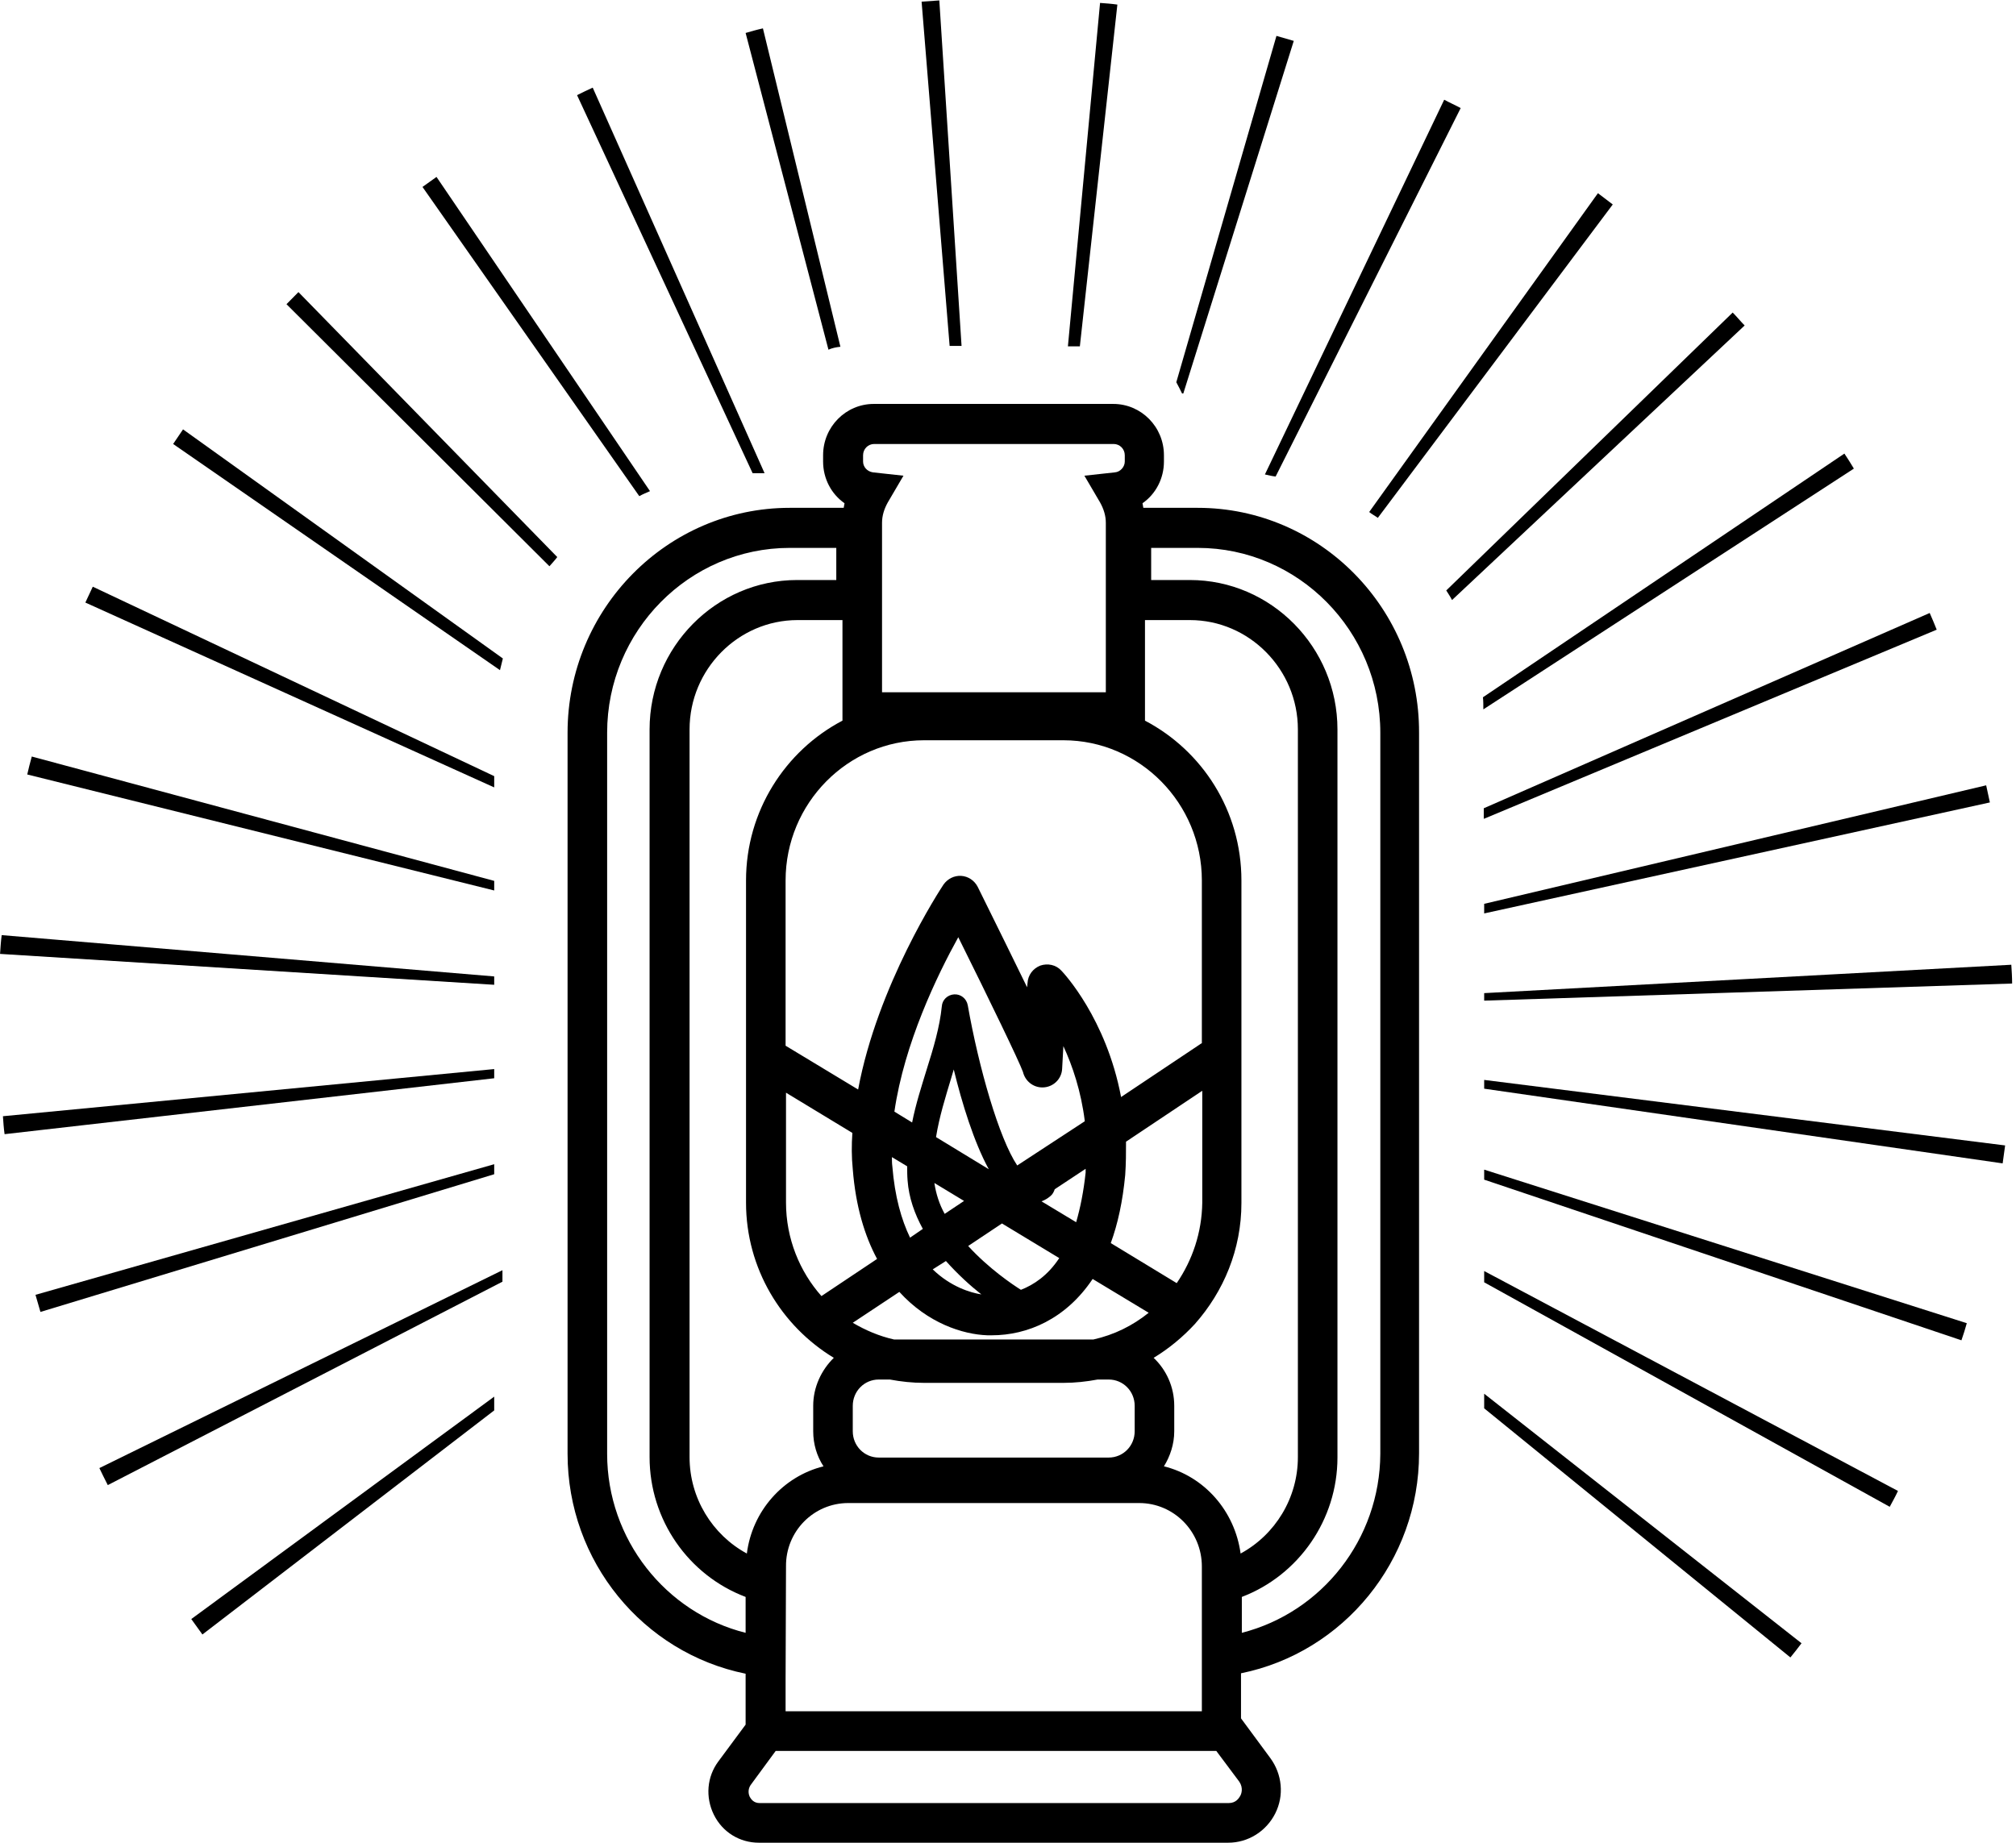 <?xml version="1.0" encoding="UTF-8"?>
<svg width="491px" height="449px" viewBox="0 0 491 449" version="1.1" xmlns="http://www.w3.org/2000/svg" xmlns:xlink="http://www.w3.org/1999/xlink">
    <!-- Generator: Sketch 43.1 (39012) - http://www.bohemiancoding.com/sketch -->
    <title>noun_452314_cc</title>
    <desc>Created with Sketch.</desc>
    <defs></defs>
    <g id="Page-1" stroke="none" stroke-width="1" fill="none" fill-rule="evenodd">
        <g id="play/ic_launcher_APP" transform="translate(-12, -28)" fill-rule="nonzero" fill="#000000">
            <g id="noun_452314_cc" transform="translate(-122, 28)">
                <g id="Group" transform="translate(133.61, 0)">
                    <path d="M292.1,123.712 L278.85,123.712 C278.75,123.305 278.75,123 278.65,122.594 C281.862,120.357 283.869,116.596 283.869,112.428 L283.869,110.904 C283.869,103.991 278.349,98.4 271.523,98.4 L213.203,98.4 C206.377,98.4 200.857,103.991 200.857,110.904 L200.857,112.428 C200.857,116.596 202.864,120.357 206.076,122.594 C205.976,123 205.976,123.305 205.876,123.712 L192.726,123.712 C162.914,123.712 138.622,148.312 138.622,178.503 L138.622,354.159 C138.622,380.386 156.991,402.648 181.986,407.731 L181.986,420.132 L175.361,429.078 C172.55,432.839 172.149,437.82 174.256,442.089 C176.364,446.359 180.58,448.9 185.198,448.9 L299.528,448.9 C304.347,448.9 308.763,446.155 310.971,441.784 C313.18,437.413 312.678,432.229 309.767,428.265 L302.64,418.607 L302.64,407.629 C327.634,402.546 346.003,380.183 346.003,354.058 L346.003,178.503 C346.104,148.312 321.913,123.712 292.1,123.712 Z M191.722,416.879 L191.722,409.052 L191.823,381.606 C191.722,373.067 198.548,366.154 206.98,366.154 L277.847,366.154 C286.278,366.154 293.104,373.067 293.104,381.606 L293.104,416.879 L191.722,416.879 Z M168.334,354.973 L168.334,177.69 C168.334,163.052 180.179,151.057 194.633,151.057 L205.574,151.057 L205.574,175.555 C191.622,182.874 182.086,197.614 182.086,214.488 L182.086,292.964 C182.086,309.025 190.718,323.054 203.466,330.779 C200.455,333.727 198.448,337.895 198.448,342.469 L198.448,348.67 C198.448,351.821 199.351,354.769 200.957,357.209 C191.12,359.649 183.592,368.086 182.287,378.455 C173.855,373.88 168.334,364.935 168.334,354.973 Z M270.419,336.065 C273.932,336.065 276.743,338.911 276.743,342.469 L276.743,348.67 C276.743,352.228 273.932,355.074 270.419,355.074 L214.408,355.074 C210.894,355.074 208.084,352.228 208.084,348.67 L208.084,342.469 C208.084,338.911 210.894,336.065 214.408,336.065 L217.118,336.065 C219.828,336.573 222.639,336.878 225.449,336.878 L259.377,336.878 C262.188,336.878 264.998,336.573 267.709,336.065 L270.419,336.065 Z M266.705,326.306 L218.122,326.306 C214.508,325.493 211.196,324.07 208.084,322.24 L219.427,314.718 C226.353,322.342 234.885,325.087 240.908,325.29 L241.911,325.29 C250.644,325.29 259.979,321.325 266.504,311.567 L280.155,319.801 C276.241,322.952 271.724,325.188 266.705,326.306 Z M191.722,266.128 L207.984,275.988 C207.783,278.936 207.783,281.884 208.084,284.832 C208.787,293.879 210.995,301.096 214.006,306.687 L200.455,315.735 C195.135,309.737 191.823,301.706 191.823,292.964 L191.823,266.128 L191.722,266.128 Z M262.489,297.742 L254.057,292.659 C254.86,292.354 255.563,291.948 256.265,291.338 C256.767,290.931 257.068,290.321 257.269,289.711 L264.798,284.73 L264.798,285.645 C264.296,290.321 263.493,294.286 262.489,297.742 Z M230.769,307.196 C233.68,310.449 236.692,313.193 239.402,315.328 C236.792,314.921 231.974,313.498 227.557,309.229 L230.769,307.196 Z M249.038,314.21 C246.93,312.888 241.209,309.025 236.19,303.536 L244.421,298.047 L258.373,306.484 C255.563,310.754 252.15,312.99 249.038,314.21 Z M235.186,292.558 L230.468,295.709 C229.163,293.371 228.36,290.83 227.959,288.187 L235.186,292.558 Z M228.36,277.005 C229.163,272.024 230.669,267.246 232.074,262.57 C232.275,261.858 232.476,261.147 232.677,260.537 C234.684,268.771 237.595,278.225 241.209,284.832 L228.36,277.005 Z M248.135,283.917 C243.718,277.31 238.8,260.232 236.089,244.882 C235.788,243.256 234.383,242.138 232.777,242.239 C231.171,242.341 229.866,243.561 229.766,245.187 C229.264,250.168 227.758,255.251 226.052,260.639 C224.847,264.603 223.442,268.872 222.538,273.447 L218.222,270.804 C220.631,254.133 228.661,237.563 233.781,228.313 C241.409,243.662 248.637,258.605 249.54,261.147 C250.042,263.282 251.949,264.908 254.258,264.908 C256.868,264.908 258.976,262.875 259.076,260.334 L259.377,254.844 C261.585,259.622 263.693,265.823 264.597,273.142 L248.135,283.917 Z M221.334,284.12 C221.334,285.239 221.334,286.357 221.434,287.577 C221.735,291.744 223.141,295.709 225.148,299.368 L222.036,301.503 C219.929,297.132 218.322,291.541 217.72,284.12 C217.62,283.409 217.62,282.596 217.62,281.884 L221.334,284.12 Z M286.981,312.583 L270.921,302.825 C272.627,298.149 273.832,292.659 274.434,286.255 C274.635,283.409 274.635,280.766 274.635,278.123 L293.205,265.721 L293.205,292.964 C293.104,300.283 290.795,306.992 286.981,312.583 Z M292.602,254.438 L273.43,267.246 C269.816,248.135 259.477,237.055 258.875,236.445 C257.57,235.022 255.563,234.615 253.756,235.225 C251.949,235.937 250.745,237.563 250.644,239.495 L250.544,240.511 C247.633,234.514 243.718,226.585 238.498,216.013 C237.695,214.488 236.19,213.472 234.483,213.37 C232.777,213.268 231.171,214.081 230.167,215.505 C229.364,216.724 214.107,240.003 209.389,265.416 L191.722,254.743 L191.722,214.488 C191.722,195.682 206.879,180.333 225.449,180.333 L259.377,180.333 C277.947,180.333 293.104,195.682 293.104,214.488 L293.104,254.133 C292.903,254.234 292.703,254.336 292.602,254.438 Z M283.869,357.209 C285.375,354.769 286.379,351.821 286.379,348.67 L286.379,342.469 C286.379,337.895 284.472,333.727 281.36,330.779 C285.074,328.543 288.487,325.697 291.398,322.545 C298.424,314.616 302.74,304.349 302.74,293.066 L302.74,214.488 C302.74,197.512 293.205,182.874 279.252,175.555 L279.252,151.057 L290.193,151.057 C304.648,151.057 316.492,163.052 316.492,177.69 L316.492,354.973 C316.492,364.935 310.971,373.88 302.54,378.455 C301.134,368.086 293.706,359.649 283.869,357.209 Z M213.304,108.159 L271.623,108.159 C273.129,108.159 274.333,109.379 274.333,110.904 L274.333,112.428 C274.333,113.75 273.229,114.97 271.924,115.071 L264.496,115.885 L268.311,122.39 C269.214,124.017 269.716,125.643 269.716,127.371 L269.716,168.642 L215.211,168.642 L215.211,127.371 C215.211,125.643 215.713,124.017 216.616,122.39 L220.43,115.885 L213.002,115.071 C211.597,114.868 210.593,113.75 210.593,112.428 L210.593,110.904 C210.593,109.379 211.798,108.159 213.304,108.159 Z M148.259,354.159 L148.259,178.503 C148.259,153.699 168.234,133.471 192.726,133.471 L204.069,133.471 L204.069,141.298 L194.533,141.298 C174.758,141.298 158.597,157.664 158.597,177.69 L158.597,354.973 C158.597,370.221 168.033,383.74 181.986,389.026 L181.986,397.769 C162.512,392.889 148.259,374.998 148.259,354.159 Z M302.439,437.515 C302.138,438.023 301.436,439.243 299.629,439.243 L185.398,439.243 C183.893,439.243 183.29,438.227 182.989,437.718 C182.789,437.312 182.387,436.092 183.19,434.872 L189.313,426.536 L296.617,426.536 L302.239,434.059 C303.242,435.584 302.74,437.007 302.439,437.515 Z M302.841,397.769 L302.841,389.026 C316.693,383.74 326.129,370.221 326.129,355.074 L326.129,177.69 C326.129,157.664 309.968,141.298 290.193,141.298 L280.758,141.298 L280.758,133.471 L292.1,133.471 C316.593,133.471 336.568,153.699 336.568,178.503 L336.568,354.159 C336.468,374.998 322.314,392.788 302.841,397.769 Z" id="Shape" style="mix-blend-mode: darken;"></path>
                    <path d="M272.527,1.118 C271.121,0.915 269.716,0.813 268.311,0.712 L260.481,84.372 L263.392,84.372 L272.527,1.118 Z" id="Shape"></path>
                    <path d="M234.584,84.372 L229.163,0.102 C227.658,0.203 226.252,0.305 224.847,0.407 L231.673,84.27 L234.584,84.27 L234.584,84.372 Z" id="Shape"></path>
                    <path d="M158.698,119.646 L106.702,43.101 C105.598,43.914 104.393,44.727 103.289,45.541 L156.088,120.866 C156.991,120.357 157.794,120.052 158.698,119.646 Z" id="Shape"></path>
                    <path d="M186.603,115.275 L144.745,21.347 C143.44,21.957 142.135,22.567 140.931,23.177 L183.692,115.275 L186.603,115.275 L186.603,115.275 Z" id="Shape"></path>
                    <path d="M205.073,84.474 L186.201,6.912 C184.796,7.217 183.391,7.624 181.986,8.031 L202.162,85.185 C203.065,84.779 204.069,84.575 205.073,84.474 Z" id="Shape"></path>
                    <path d="M361.863,199.443 L472.078,153.395 C471.577,152.073 470.974,150.752 470.372,149.328 L361.763,196.902 L361.763,199.443 L361.863,199.443 Z" id="Shape"></path>
                    <path d="M449.594,110.497 L361.562,169.862 C361.662,170.777 361.662,171.794 361.662,172.81 L451.902,114.156 C451.2,112.937 450.397,111.717 449.594,110.497 Z" id="Shape"></path>
                    <path d="M361.863,222.519 L485.027,195.479 C484.726,194.056 484.425,192.734 484.124,191.311 L361.863,220.181 L361.863,222.519 L361.863,222.519 Z" id="Shape"></path>
                    <path d="M335.966,126.152 L393.181,49.81 C391.977,48.895 390.772,47.98 389.568,47.065 L333.858,124.728 C334.46,125.237 335.263,125.643 335.966,126.152 Z" id="Shape"></path>
                    <path d="M422.391,76.138 L352.628,143.839 C353.13,144.652 353.632,145.364 354.034,146.177 L425.302,79.289 C424.298,78.273 423.395,77.155 422.391,76.138 Z" id="Shape"></path>
                    <path d="M311.072,116.088 L356.142,26.328 C354.837,25.617 353.431,25.007 352.127,24.295 L308.462,115.58 C309.365,115.783 310.168,115.986 311.072,116.088 Z" id="Shape"></path>
                    <path d="M70.164,74.105 L134.206,137.943 C134.808,137.232 135.51,136.52 136.113,135.707 L73.075,71.157 L70.164,74.105 Z" id="Shape"></path>
                    <path d="M361.863,343.079 L436.444,403.766 C437.348,402.648 438.251,401.53 439.154,400.31 L361.863,339.521 L361.863,343.079 Z" id="Shape"></path>
                    <path d="M49.687,398.175 L120.755,343.587 L120.755,340.233 L46.977,394.414 C47.88,395.634 48.784,396.955 49.687,398.175 Z" id="Shape"></path>
                    <path d="M361.863,312.38 L460.635,367.069 C461.338,365.748 462.041,364.528 462.643,363.207 L361.863,309.635 L361.863,312.38 Z" id="Shape"></path>
                    <path d="M361.863,265.213 L488.139,283.409 C488.34,281.986 488.54,280.461 488.741,279.038 L361.863,263.078 L361.863,265.213 Z" id="Shape"></path>
                    <path d="M361.863,287.373 L478.101,326.51 C478.603,325.087 479.004,323.765 479.406,322.342 L361.863,284.934 L361.863,287.373 L361.863,287.373 Z" id="Shape"></path>
                    <path d="M26.642,361.783 L122.762,312.231 L122.762,309.432 L24.593,357.637 C25.207,358.984 25.925,360.332 26.642,361.783 Z" id="Shape"></path>
                    <path d="M7.026,188.668 L120.755,216.928 L120.755,214.59 L8.131,184.297 C7.729,185.822 7.328,187.245 7.026,188.668 Z" id="Shape"></path>
                    <path d="M21.18,146.787 L120.755,191.819 L120.755,189.075 L22.987,142.924 C22.384,144.246 21.782,145.466 21.18,146.787 Z" id="Shape"></path>
                    <path d="M42.56,108.159 L122.16,163.255 C122.361,162.34 122.662,161.323 122.863,160.409 L44.969,104.601 C44.166,105.821 43.363,106.939 42.56,108.159 Z" id="Shape"></path>
                    <path d="M1.506,276.293 L120.755,262.672 L120.755,260.435 L1.104,271.922 C1.205,273.447 1.305,274.87 1.506,276.293 Z" id="Shape"></path>
                    <path d="M361.863,243.764 L490.448,239.596 C490.448,238.072 490.347,236.547 490.247,235.022 L361.863,241.934 L361.863,243.764 Z" id="Shape"></path>
                    <path d="M10.239,319.597 L120.755,286.052 L120.755,283.612 L9.034,315.43 C9.436,316.853 9.837,318.174 10.239,319.597 Z" id="Shape"></path>
                    <path d="M0.402,232.379 L120.755,239.901 L120.755,237.868 L0.803,227.805 C0.602,229.329 0.502,230.854 0.402,232.379 Z" id="Shape"></path>
                    <path d="M288.286,95.859 L288.587,95.859 L315.489,9.962 C314.083,9.555 312.678,9.149 311.273,8.742 L286.881,93.114 C287.383,94.029 287.885,95.046 288.286,95.859 Z" id="Shape"></path>
                </g>
            </g>
        </g>
    </g>
</svg>